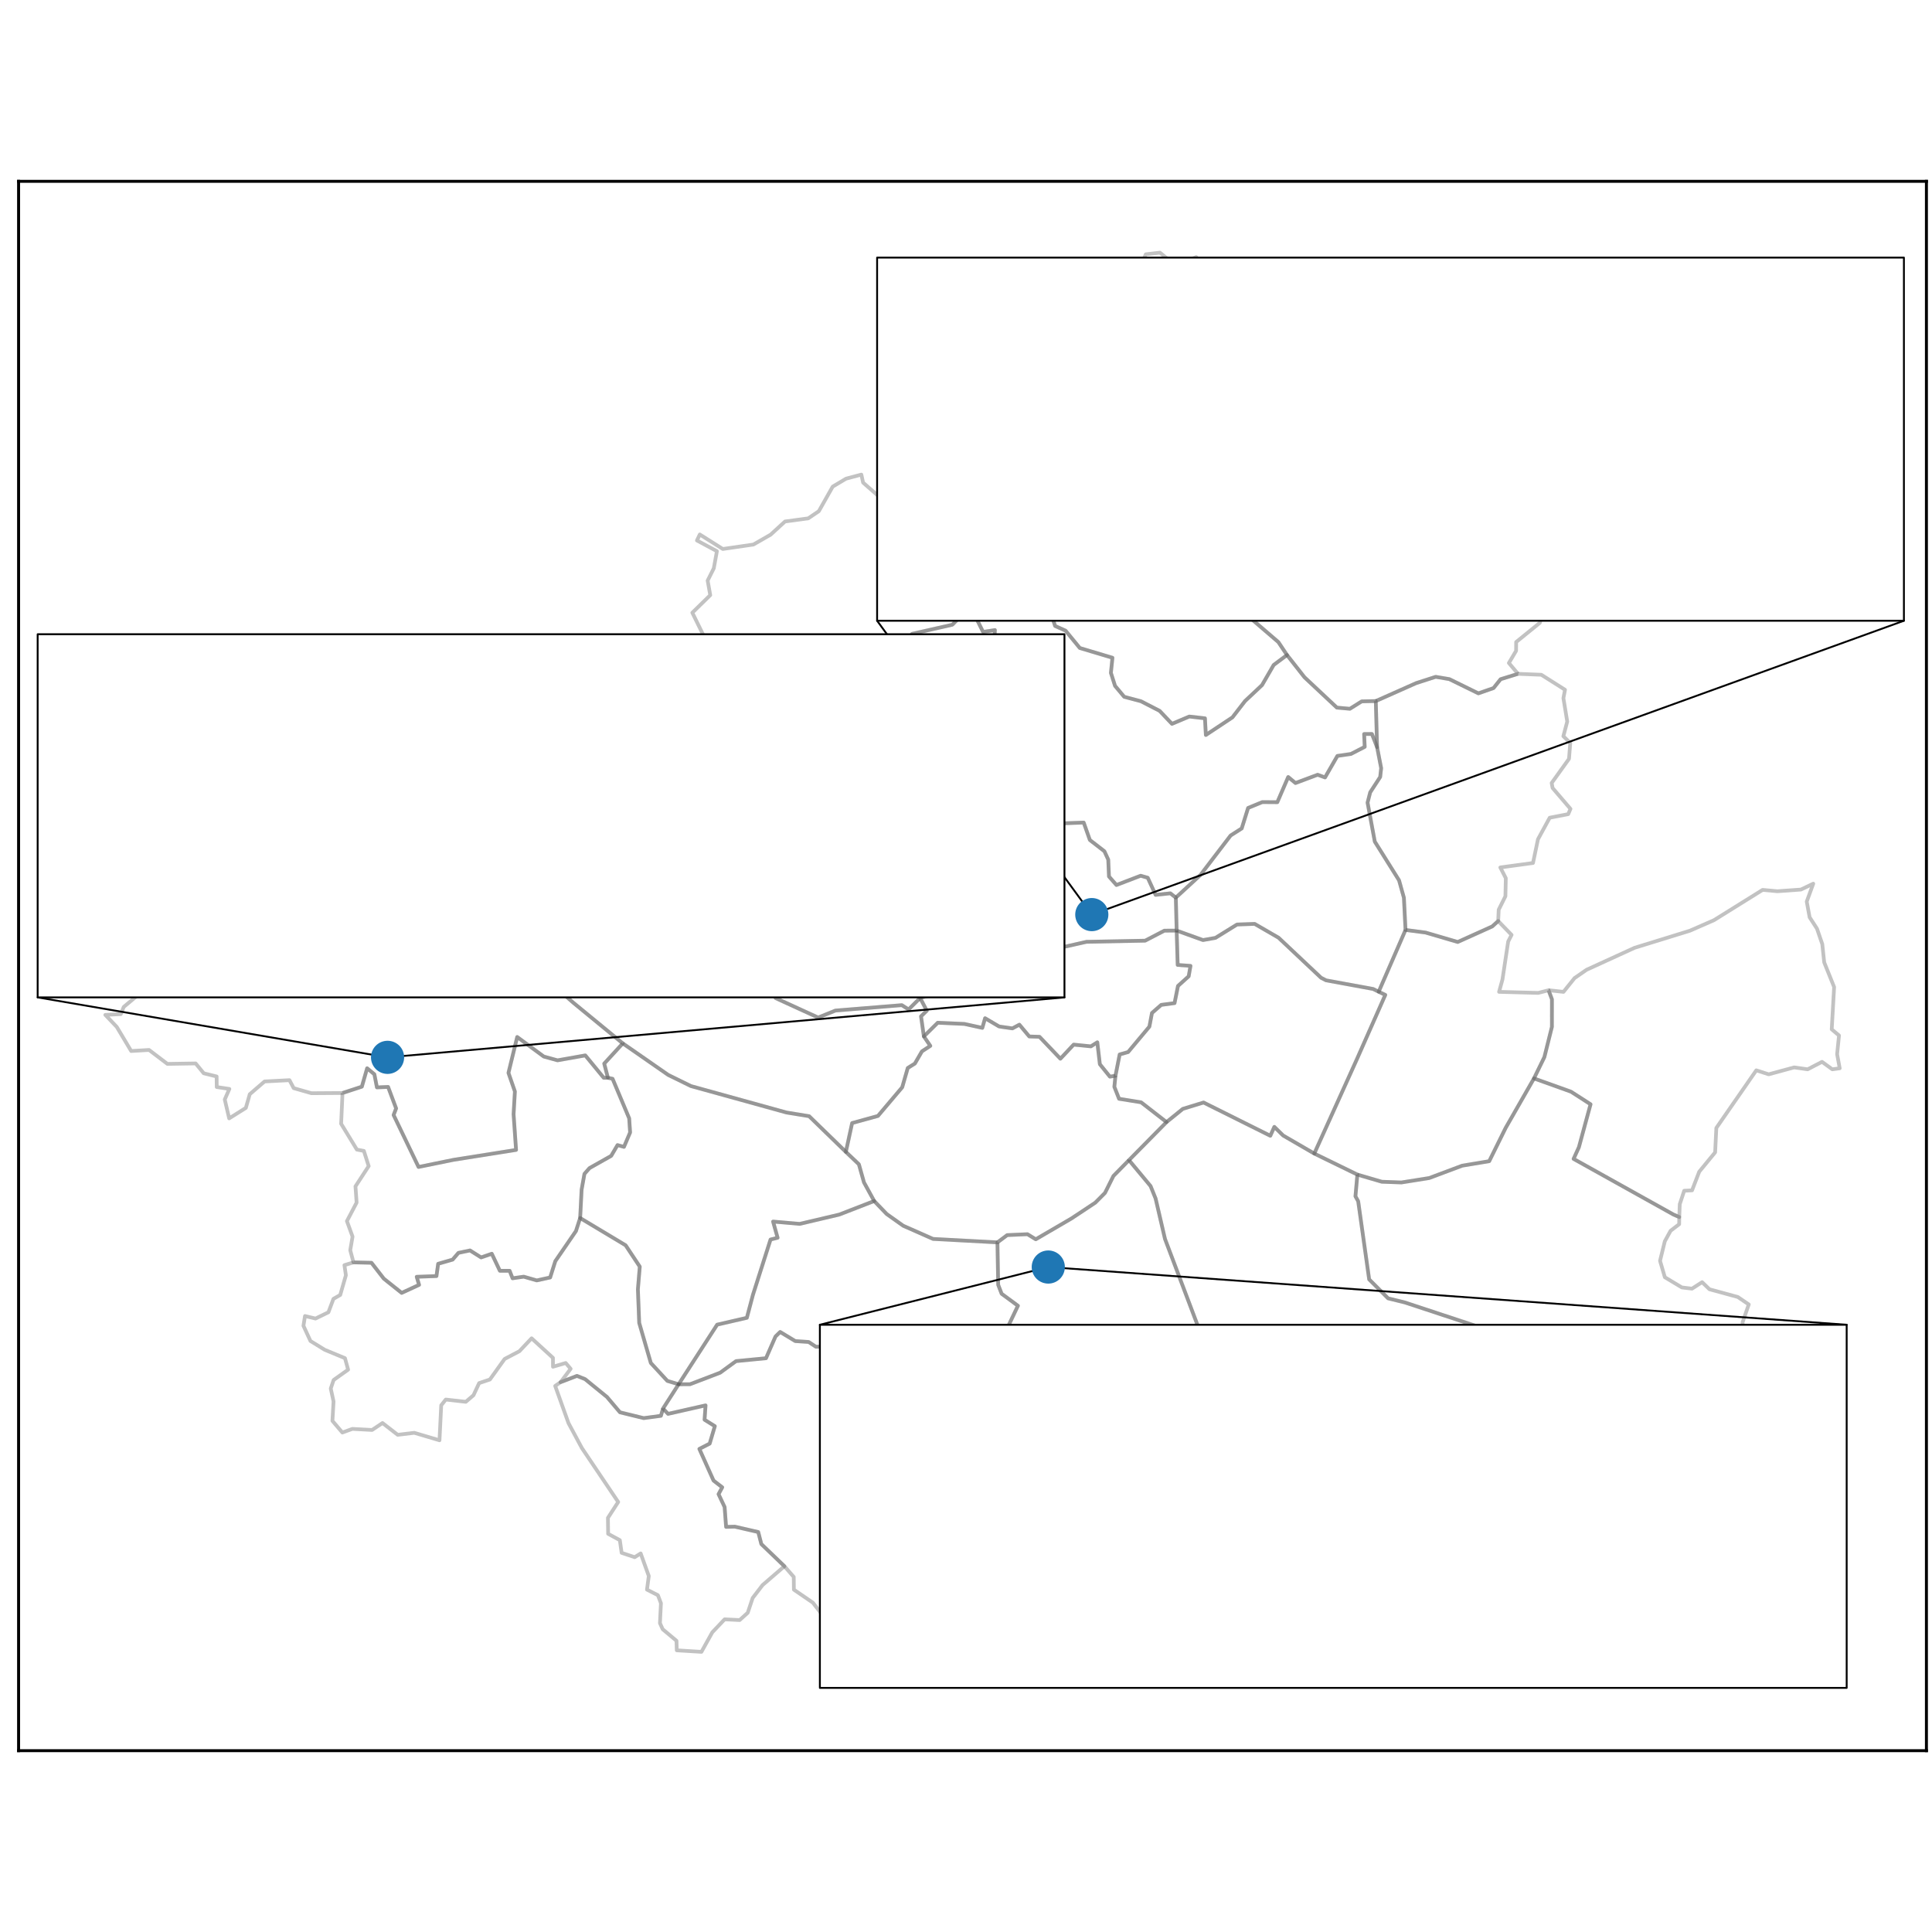 <?xml version="1.0" encoding="utf-8" standalone="no"?>
<!DOCTYPE svg PUBLIC "-//W3C//DTD SVG 1.1//EN"
  "http://www.w3.org/Graphics/SVG/1.1/DTD/svg11.dtd">
<!-- Created with matplotlib (https://matplotlib.org/) -->
<svg height="519.84pt" version="1.1" viewBox="0 0 519.84 519.84" width="519.84pt" xmlns="http://www.w3.org/2000/svg" xmlns:xlink="http://www.w3.org/1999/xlink">
 <defs>
  <style type="text/css">
*{stroke-linecap:butt;stroke-linejoin:round;}
  </style>
 </defs>
 <g id="figure_1">
  <g id="patch_1">
   <path d="M 0 519.84 
L 519.84 519.84 
L 519.84 0 
L 0 0 
z
" style="fill:#ffffff;"/>
  </g>
  <g id="axes_1">
   <g id="patch_2">
    <path d="M 5 471.053 
L 518.34 471.053 
L 518.34 48.787 
L 5 48.787 
z
" style="fill:#ffffff;"/>
   </g>
   <g id="PatchCollection_1">
    <path clip-path="url(#p96c0641803)" d="M 416.67 266.443 
L 420.685 266.88 
L 423.666 263.169 
L 426.883 260.943 
L 439.805 255.026 
L 454.713 250.419 
L 461.187 247.585 
L 474.26 239.441 
L 478.226 239.806 
L 484.564 239.355 
L 487.892 237.768 
L 486.133 242.585 
L 486.913 246.817 
L 488.893 249.874 
L 490.316 254.023 
L 490.835 258.944 
L 493.505 265.585 
L 492.859 276.967 
L 494.818 278.609 
L 494.31 283.659 
L 495.006 287.443 
L 493.015 287.716 
L 490.245 285.707 
L 486.39 287.715 
L 482.742 287.204 
L 475.902 289.066 
L 472.562 287.99 
L 461.809 303.5 
L 461.488 310.065 
L 457.208 315.271 
L 455.281 320.28 
L 453.162 320.395 
L 451.97 324.015 
L 451.838 327.472 
L 450.268 326.792 
L 423.402 311.819 
L 424.833 308.673 
L 427.967 297.122 
L 422.712 293.743 
L 412.745 290.169 
L 415.542 284.434 
L 417.569 276.294 
L 417.578 268.881 
L 416.67 266.443 
" style="fill:none;stroke:#333333;stroke-opacity:0.3;"/>
    <path clip-path="url(#p96c0641803)" d="M 365.226 316.044 
L 371.799 317.97 
L 377.07 318.164 
L 384.548 316.974 
L 393.433 313.645 
L 400.698 312.44 
L 405.122 303.488 
L 412.745 290.169 
L 422.712 293.743 
L 427.967 297.122 
L 424.833 308.673 
L 423.402 311.819 
L 450.268 326.792 
L 451.838 327.472 
L 451.81 329.4 
L 449.496 331.169 
L 447.948 333.997 
L 446.661 339.245 
L 447.959 343.663 
L 452.534 346.409 
L 455.265 346.736 
L 457.983 344.992 
L 459.961 346.901 
L 467.603 348.987 
L 470.537 350.985 
L 468.869 355.796 
L 469.054 359.153 
L 467.09 364.581 
L 465.438 366.91 
L 459.873 368.722 
L 457.138 379.113 
L 457.162 381.674 
L 453.899 384.234 
L 448.973 384.405 
L 445.585 388.755 
L 440.225 386.579 
L 436.322 385.977 
L 436.611 391.137 
L 441.556 394.566 
L 438.513 396.501 
L 434.122 396.494 
L 430.159 394.2 
L 430.167 397.738 
L 426.942 400.287 
L 426.951 397.441 
L 424.984 393.019 
L 415.121 376.046 
L 415.769 374.501 
L 412.181 367.499 
L 408.415 363.418 
L 404.553 360.436 
L 398.441 357.204 
L 377.976 350.442 
L 373.492 349.343 
L 368.399 344.239 
L 365.445 323.222 
L 364.707 321.886 
L 365.226 316.044 
" style="fill:none;stroke:#333333;stroke-opacity:0.3;"/>
    <path clip-path="url(#p96c0641803)" d="M 353.631 310.388 
L 365.226 316.044 
L 364.707 321.886 
L 365.445 323.222 
L 368.399 344.239 
L 373.492 349.343 
L 377.976 350.442 
L 398.441 357.204 
L 404.553 360.436 
L 408.415 363.418 
L 412.181 367.499 
L 415.769 374.501 
L 415.121 376.046 
L 424.984 393.019 
L 426.951 397.441 
L 426.942 400.287 
L 421.551 404.567 
L 420.756 409.601 
L 416.85 407.573 
L 415.483 405.427 
L 409.111 404.051 
L 405.982 408.15 
L 400.084 409.319 
L 397.969 405.608 
L 396.518 402.476 
L 389.011 395.902 
L 384.778 389.51 
L 384.559 385.804 
L 377.722 386.824 
L 372.979 389.529 
L 371.574 386.797 
L 368.843 386.295 
L 367.771 388.083 
L 360.284 389.551 
L 359.258 395.016 
L 353.834 395.774 
L 350.557 395.336 
L 340.763 383.297 
L 336.654 371.641 
L 328.588 373.057 
L 325.804 366.041 
L 313.461 333.363 
L 310.93 322.464 
L 309.581 319.131 
L 303.775 312.16 
L 313.876 301.919 
L 318.262 298.361 
L 323.839 296.649 
L 341.802 305.601 
L 342.885 303.205 
L 345.257 305.532 
L 353.631 310.388 
" style="fill:none;stroke:#333333;stroke-opacity:0.3;"/>
    <path clip-path="url(#p96c0641803)" d="M 303.775 312.16 
L 309.581 319.131 
L 310.93 322.464 
L 313.461 333.363 
L 325.804 366.041 
L 328.588 373.057 
L 336.654 371.641 
L 340.763 383.297 
L 350.557 395.336 
L 353.834 395.774 
L 359.258 395.016 
L 360.284 389.551 
L 367.771 388.083 
L 368.843 386.295 
L 371.574 386.797 
L 372.979 389.529 
L 377.722 386.824 
L 384.559 385.804 
L 384.778 389.51 
L 389.011 395.902 
L 396.518 402.476 
L 397.969 405.608 
L 396.083 409.337 
L 396.623 412.466 
L 394.993 413.054 
L 393.835 416.476 
L 391.84 417.71 
L 389.103 422.84 
L 389.093 427.633 
L 384.371 430.141 
L 382.346 434.077 
L 373.921 432.362 
L 370.456 433.238 
L 370.81 435.758 
L 373.698 437.436 
L 372.997 439.841 
L 370.293 441.398 
L 369.291 446.729 
L 370.032 448.489 
L 364.985 449.652 
L 363.789 451.229 
L 358.652 449.689 
L 355.097 449.646 
L 348.693 451.859 
L 346.156 449.398 
L 343.522 448.678 
L 342.28 444.933 
L 334.941 437.874 
L 330.539 436.953 
L 330.036 434.113 
L 333.158 429.116 
L 332.357 426.768 
L 332.691 422.578 
L 330.859 419.475 
L 331.871 415.203 
L 331.486 412.364 
L 329.408 410.176 
L 328.046 405.54 
L 329.28 402.208 
L 325.414 399.495 
L 319.653 409.718 
L 313.44 413.014 
L 308.573 414.138 
L 302.873 414.111 
L 300.583 411.321 
L 297.521 404.558 
L 296.43 403.929 
L 294.353 397.407 
L 288.288 397.257 
L 286.381 398.169 
L 287.436 402.075 
L 287.003 404.547 
L 282.957 405.638 
L 277.843 410.246 
L 276.557 407.045 
L 277.334 399.848 
L 275.883 396.576 
L 273.278 393.909 
L 271.059 389.652 
L 269.987 384.174 
L 271.466 356.44 
L 273.893 351.337 
L 269.511 348.114 
L 268.581 345.702 
L 268.383 334.285 
L 271.001 332.331 
L 276.462 332.086 
L 278.69 333.455 
L 288.326 327.831 
L 294.699 323.606 
L 297.316 320.977 
L 299.593 316.409 
L 303.775 312.16 
" style="fill:none;stroke:#333333;stroke-opacity:0.3;"/>
    <path clip-path="url(#p96c0641803)" d="M 269.987 384.174 
L 271.059 389.652 
L 273.278 393.909 
L 275.883 396.576 
L 277.334 399.848 
L 276.557 407.045 
L 277.843 410.246 
L 271.288 412.225 
L 269.167 417.448 
L 264.047 421.033 
L 261.517 425.071 
L 258.225 425.164 
L 250.84 427.912 
L 250.481 432.686 
L 249.385 434.272 
L 245.24 434.684 
L 244.193 436.396 
L 238.31 436.4 
L 229.493 439.169 
L 226.186 439.179 
L 222.98 441.445 
L 221.693 439.376 
L 221.904 435.325 
L 218.708 431.222 
L 213.612 427.729 
L 213.57 424.3 
L 211.063 421.421 
L 204.856 415.462 
L 204.015 412.22 
L 197.719 410.774 
L 195.37 410.837 
L 194.971 405.495 
L 193.34 402.029 
L 194.332 400.188 
L 191.994 398.379 
L 188.175 389.855 
L 190.95 388.431 
L 192.344 383.736 
L 189.576 382.008 
L 189.842 378.143 
L 179.749 380.426 
L 178.404 378.993 
L 182.596 372.462 
L 185.648 372.458 
L 193.771 369.35 
L 198.041 366.236 
L 206.102 365.456 
L 208.667 359.601 
L 209.918 358.387 
L 213.985 360.844 
L 217.592 361.084 
L 219.536 362.37 
L 225.437 362.321 
L 231.565 359.695 
L 236.855 362.09 
L 239.081 363.991 
L 242.256 363.219 
L 247.258 360.639 
L 246.835 364.228 
L 248.532 369.308 
L 247.421 374.574 
L 257.621 385.996 
L 264.791 384.302 
L 269.987 384.174 
" style="fill:none;stroke:#333333;stroke-opacity:0.3;"/>
    <path clip-path="url(#p96c0641803)" d="M 268.383 334.285 
L 268.581 345.702 
L 269.511 348.114 
L 273.893 351.337 
L 271.466 356.44 
L 269.987 384.174 
L 264.791 384.302 
L 257.621 385.996 
L 247.421 374.574 
L 248.532 369.308 
L 246.835 364.228 
L 247.258 360.639 
L 242.256 363.219 
L 239.081 363.991 
L 236.855 362.09 
L 231.565 359.695 
L 225.437 362.321 
L 219.536 362.37 
L 217.592 361.084 
L 213.985 360.844 
L 209.918 358.387 
L 208.667 359.601 
L 206.102 365.456 
L 198.041 366.236 
L 193.771 369.35 
L 185.648 372.458 
L 182.596 372.462 
L 192.967 356.422 
L 200.953 354.58 
L 202.59 348.402 
L 207.328 333.518 
L 209.229 333.044 
L 208.01 328.684 
L 215.175 329.309 
L 225.818 326.805 
L 235.216 323.156 
L 238.583 326.657 
L 243.026 329.81 
L 251.054 333.355 
L 268.383 334.285 
" style="fill:none;stroke:#333333;stroke-opacity:0.3;"/>
    <path clip-path="url(#p96c0641803)" d="M 167.57 280.737 
L 179.798 289.232 
L 185.911 292.229 
L 211.6 299.337 
L 217.71 300.333 
L 227.596 309.94 
L 231.097 313.273 
L 232.47 318.152 
L 235.216 323.156 
L 225.818 326.805 
L 215.175 329.309 
L 208.01 328.684 
L 209.229 333.044 
L 207.328 333.518 
L 202.59 348.402 
L 200.953 354.58 
L 192.967 356.422 
L 182.596 372.462 
L 179.565 371.554 
L 175.117 366.731 
L 171.991 355.954 
L 171.639 346.925 
L 172.143 340.813 
L 168.339 335.071 
L 156.101 327.735 
L 156.491 320.104 
L 157.258 315.838 
L 158.626 314.292 
L 164.448 311.011 
L 166.15 308.107 
L 167.892 308.587 
L 169.544 304.704 
L 169.293 300.917 
L 164.823 290.265 
L 163.567 289.99 
L 162.574 286.18 
L 167.57 280.737 
" style="fill:none;stroke:#333333;stroke-opacity:0.3;"/>
    <path clip-path="url(#p96c0641803)" d="M 178.404 378.993 
L 179.749 380.426 
L 189.842 378.143 
L 189.576 382.008 
L 192.344 383.736 
L 190.95 388.431 
L 188.175 389.855 
L 191.994 398.379 
L 194.332 400.188 
L 193.34 402.029 
L 194.971 405.495 
L 195.37 410.837 
L 197.719 410.774 
L 204.015 412.22 
L 204.856 415.462 
L 211.063 421.421 
L 205.179 426.496 
L 202.524 429.959 
L 201.191 433.947 
L 199.021 435.907 
L 194.974 435.71 
L 191.658 439.205 
L 188.738 444.458 
L 182.101 444.05 
L 182.023 441.484 
L 178.309 438.376 
L 177.572 436.735 
L 177.838 431.372 
L 177.017 429.214 
L 174.079 427.719 
L 174.571 424.055 
L 172.386 417.978 
L 170.775 418.992 
L 167.264 417.818 
L 166.777 414.406 
L 163.629 412.703 
L 163.575 408.407 
L 166.337 404.14 
L 156.572 389.634 
L 152.96 382.909 
L 149.38 372.91 
L 150.825 371.905 
L 155.239 370.208 
L 157.424 371.079 
L 163.315 375.878 
L 166.814 380.007 
L 173.205 381.572 
L 177.829 380.951 
L 178.404 378.993 
" style="fill:none;stroke:#333333;stroke-opacity:0.3;"/>
    <path clip-path="url(#p96c0641803)" d="M 95.113 339.667 
L 99.954 339.776 
L 103.267 344.041 
L 108.077 347.877 
L 112.762 345.716 
L 112.124 343.545 
L 117.436 343.351 
L 117.895 340.044 
L 121.787 338.922 
L 123.35 337.105 
L 126.465 336.452 
L 129.453 338.336 
L 132.324 337.341 
L 134.499 341.925 
L 137.125 341.927 
L 137.915 343.946 
L 140.92 343.513 
L 144.422 344.521 
L 148.029 343.728 
L 149.415 339.342 
L 154.969 331.238 
L 156.101 327.735 
L 168.339 335.071 
L 172.143 340.813 
L 171.639 346.925 
L 171.991 355.954 
L 175.117 366.731 
L 179.565 371.554 
L 182.596 372.462 
L 178.404 378.993 
L 177.829 380.951 
L 173.205 381.572 
L 166.814 380.007 
L 163.315 375.878 
L 157.424 371.079 
L 155.239 370.208 
L 150.825 371.905 
L 153.542 368.303 
L 152.214 366.74 
L 148.79 367.75 
L 148.781 365.35 
L 143.038 360.092 
L 139.755 363.57 
L 135.781 365.652 
L 131.82 371.177 
L 128.92 372.153 
L 127.398 375.415 
L 125.337 377.183 
L 119.943 376.575 
L 118.718 378.118 
L 118.251 387.535 
L 111.466 385.522 
L 107.009 386.063 
L 102.92 382.891 
L 100.116 384.758 
L 94.8 384.471 
L 92.116 385.448 
L 89.446 382.311 
L 89.746 377.085 
L 88.994 373.61 
L 89.768 371.314 
L 93.668 368.533 
L 92.816 365.436 
L 87.363 363.179 
L 83.533 360.819 
L 81.648 356.73 
L 82.065 354.097 
L 84.891 354.78 
L 88.364 353.093 
L 89.722 349.478 
L 91.543 348.434 
L 93.068 343.133 
L 92.673 340.409 
L 95.113 339.667 
" style="fill:none;stroke:#333333;stroke-opacity:0.3;"/>
    <path clip-path="url(#p96c0641803)" d="M 131.875 246.303 
L 131.498 251.326 
L 132.601 253.369 
L 141.391 258.617 
L 154.334 269.856 
L 167.57 280.737 
L 162.574 286.18 
L 163.567 289.99 
L 162.441 289.999 
L 157.486 283.975 
L 150.018 285.303 
L 146.318 284.283 
L 139.161 279.023 
L 136.809 288.678 
L 138.544 293.684 
L 138.189 299.794 
L 138.855 309.403 
L 121.996 312.077 
L 112.615 313.993 
L 105.904 300.015 
L 106.584 298.238 
L 104.422 292.458 
L 101.419 292.584 
L 100.73 289.05 
L 98.783 287.438 
L 97.363 292.387 
L 92.16 294.093 
L 83.806 294.151 
L 79.03 292.785 
L 77.888 290.639 
L 71.188 290.986 
L 67.201 294.424 
L 66.147 298.104 
L 61.66 300.919 
L 60.473 295.837 
L 61.716 292.999 
L 58.316 292.488 
L 58.287 289.643 
L 54.823 288.787 
L 52.644 286.135 
L 45.039 286.258 
L 40.108 282.51 
L 35.293 282.793 
L 31.418 276.309 
L 28.334 273.072 
L 32.507 272.866 
L 33.293 270.931 
L 41.479 264.104 
L 41.591 261.057 
L 39.16 256.58 
L 42.676 256.998 
L 45.638 255.421 
L 48.091 252.481 
L 47.271 250.228 
L 48.369 247.626 
L 55.906 242.253 
L 60.003 242.555 
L 59.818 238.206 
L 60.517 234.552 
L 62.893 234.32 
L 66.151 227.192 
L 68.361 226.089 
L 66.602 223.017 
L 66.804 220.584 
L 64.758 216.591 
L 64.136 212.745 
L 65.652 209.124 
L 67.347 208.745 
L 68.127 204.847 
L 69.524 204.08 
L 73.598 205.43 
L 85.37 218.56 
L 90.243 223.516 
L 97.38 227.008 
L 124.275 244.928 
L 131.875 246.303 
" style="fill:none;stroke:#333333;stroke-opacity:0.3;"/>
    <path clip-path="url(#p96c0641803)" d="M 92.16 294.093 
L 97.363 292.387 
L 98.783 287.438 
L 100.73 289.05 
L 101.419 292.584 
L 104.422 292.458 
L 106.584 298.238 
L 105.904 300.015 
L 112.615 313.993 
L 121.996 312.077 
L 138.855 309.403 
L 138.189 299.794 
L 138.544 293.684 
L 136.809 288.678 
L 139.161 279.023 
L 146.318 284.283 
L 150.018 285.303 
L 157.486 283.975 
L 162.441 289.999 
L 163.567 289.99 
L 164.823 290.265 
L 169.293 300.917 
L 169.544 304.704 
L 167.892 308.587 
L 166.15 308.107 
L 164.448 311.011 
L 158.626 314.292 
L 157.258 315.838 
L 156.491 320.104 
L 156.101 327.735 
L 154.969 331.238 
L 149.415 339.342 
L 148.029 343.728 
L 144.422 344.521 
L 140.92 343.513 
L 137.915 343.946 
L 137.125 341.927 
L 134.499 341.925 
L 132.324 337.341 
L 129.453 338.336 
L 126.465 336.452 
L 123.35 337.105 
L 121.787 338.922 
L 117.895 340.044 
L 117.436 343.351 
L 112.124 343.545 
L 112.762 345.716 
L 108.077 347.877 
L 103.267 344.041 
L 99.954 339.776 
L 95.113 339.667 
L 94.241 336.393 
L 94.86 332.735 
L 93.346 328.558 
L 95.953 323.58 
L 95.645 319.214 
L 99.202 313.76 
L 97.909 309.676 
L 96.022 309.316 
L 91.788 302.375 
L 92.16 294.093 
" style="fill:none;stroke:#333333;stroke-opacity:0.3;"/>
    <path clip-path="url(#p96c0641803)" d="M 182.486 243.138 
L 180.791 245.15 
L 184.328 248.062 
L 201.077 257.46 
L 207.648 259.461 
L 210.504 262.202 
L 208.799 265.501 
L 208.695 268.552 
L 220.139 273.792 
L 224.782 271.912 
L 242.652 270.455 
L 244.481 271.608 
L 247.576 268.521 
L 249.377 271.941 
L 247.821 273.461 
L 248.584 278.863 
L 250.319 281.412 
L 248.063 282.887 
L 246.16 286.171 
L 244.247 287.366 
L 242.76 292.548 
L 236.228 300.264 
L 229.281 302.178 
L 227.596 309.94 
L 217.71 300.333 
L 211.6 299.337 
L 185.911 292.229 
L 179.798 289.232 
L 167.57 280.737 
L 154.334 269.856 
L 141.391 258.617 
L 132.601 253.369 
L 131.498 251.326 
L 131.875 246.303 
L 131.978 244.926 
L 136.304 244.595 
L 138.303 243.478 
L 140.597 245.115 
L 143.295 242.433 
L 146.352 241.929 
L 152.089 239.333 
L 153.452 235.27 
L 152.978 232.965 
L 155.552 229.503 
L 157.009 225.199 
L 159.189 223.375 
L 167.183 231.985 
L 171.447 235.648 
L 173.747 236.706 
L 176.926 241.156 
L 180.825 244.508 
L 182.486 243.138 
" style="fill:none;stroke:#333333;stroke-opacity:0.3;"/>
    <path clip-path="url(#p96c0641803)" d="M 235.188 199.536 
L 237.791 201.322 
L 238.719 204.123 
L 237.834 210.051 
L 239.333 212.661 
L 242.738 213.095 
L 241.827 217.447 
L 244.055 222.607 
L 244.125 224.7 
L 242.242 232.162 
L 245.563 235.253 
L 241.231 237.739 
L 238.734 240.347 
L 253.324 258.56 
L 256.621 264.075 
L 253.619 265.07 
L 249.947 267.879 
L 247.576 268.521 
L 244.481 271.608 
L 242.652 270.455 
L 224.782 271.912 
L 220.139 273.792 
L 208.695 268.552 
L 208.799 265.501 
L 210.504 262.202 
L 207.648 259.461 
L 201.077 257.46 
L 184.328 248.062 
L 180.791 245.15 
L 182.486 243.138 
L 192.999 230.29 
L 197.045 230.937 
L 196.649 234.34 
L 203.923 233.097 
L 205.621 228.619 
L 208.081 228.675 
L 210.364 226.966 
L 210.082 224.041 
L 211.292 220.806 
L 216.54 215.69 
L 224.37 212.493 
L 225.279 206.203 
L 226.31 203.834 
L 229.099 203.84 
L 231.533 199.569 
L 235.188 199.536 
" style="fill:none;stroke:#333333;stroke-opacity:0.3;"/>
    <path clip-path="url(#p96c0641803)" d="M 259.068 165.193 
L 256.242 168.094 
L 245.412 170.544 
L 242.3 174.929 
L 237.19 175.693 
L 236.816 180.271 
L 235.588 184.032 
L 234.049 185.687 
L 235.21 187.928 
L 235.865 193.655 
L 234.524 198.239 
L 235.188 199.536 
L 231.533 199.569 
L 229.099 203.84 
L 226.31 203.834 
L 225.279 206.203 
L 224.37 212.493 
L 216.54 215.69 
L 211.292 220.806 
L 210.082 224.041 
L 210.364 226.966 
L 208.081 228.675 
L 205.621 228.619 
L 203.923 233.097 
L 196.649 234.34 
L 197.045 230.937 
L 192.999 230.29 
L 182.486 243.138 
L 180.825 244.508 
L 176.926 241.156 
L 173.747 236.706 
L 171.447 235.648 
L 167.183 231.985 
L 159.189 223.375 
L 162.334 219.351 
L 164.797 219.37 
L 162.76 223.161 
L 164.79 226.671 
L 169.403 226.866 
L 171.452 225.87 
L 175.609 226.634 
L 178.821 224.88 
L 177.87 220.952 
L 181.087 217.564 
L 180.244 214.372 
L 180.66 211.512 
L 179.289 206.183 
L 181.323 205.245 
L 181.086 196.546 
L 180.043 192.655 
L 182.782 184.165 
L 184.711 183.536 
L 187.097 179.789 
L 186.176 176.814 
L 188.728 173.789 
L 189.123 170.635 
L 186.283 164.856 
L 191.107 160.141 
L 190.405 156.212 
L 192.061 152.907 
L 192.896 148.303 
L 187.527 145.421 
L 188.294 143.809 
L 194.488 147.713 
L 202.715 146.519 
L 207.352 143.863 
L 211.228 140.315 
L 217.47 139.475 
L 220.316 137.549 
L 224.051 130.939 
L 227.653 128.791 
L 231.763 127.697 
L 232.231 129.854 
L 236.164 133.3 
L 239.648 132.854 
L 242.315 136.538 
L 243.278 141.431 
L 246.076 142.628 
L 248.312 149.407 
L 250.853 150.013 
L 255.764 156.192 
L 255.7 159.224 
L 259.068 165.193 
" style="fill:none;stroke:#333333;stroke-opacity:0.3;"/>
    <path clip-path="url(#p96c0641803)" d="M 408.447 181.308 
L 403.759 182.758 
L 401.858 185.143 
L 397.781 186.558 
L 389.973 182.732 
L 386.295 182.111 
L 381.043 183.805 
L 370.181 188.633 
L 366.393 188.717 
L 363.216 190.71 
L 359.708 190.395 
L 351.002 182.235 
L 346.293 176.245 
L 343.957 172.756 
L 336.806 166.61 
L 339.544 163.573 
L 340.747 158.746 
L 346.491 147.577 
L 351.814 153.266 
L 352.881 145.936 
L 351.096 138.958 
L 350.876 132.191 
L 348.044 125.361 
L 347.786 121.056 
L 344.996 113.399 
L 345.344 107.733 
L 346.855 101.69 
L 348.451 91.295 
L 347.175 88.172 
L 351.472 84.987 
L 353.923 84.589 
L 359.203 85.71 
L 363.164 84.196 
L 367.939 77.838 
L 371.869 77.709 
L 376.805 74.997 
L 381.738 75.007 
L 384.555 78.338 
L 386.726 83.539 
L 396.448 85.154 
L 397.935 89.978 
L 393.934 95.825 
L 392.963 99.196 
L 394.952 102.805 
L 395.907 107.155 
L 397.128 108.173 
L 397.516 111.822 
L 395.498 117.379 
L 398.004 123.573 
L 397.338 126.869 
L 386.843 132.524 
L 394.102 133.4 
L 395.471 136.326 
L 393.485 140.376 
L 396.225 146.513 
L 399.994 147.125 
L 402.693 146.316 
L 411.032 147.811 
L 415.411 154.042 
L 415.891 161.052 
L 414.329 167.575 
L 407.949 172.752 
L 407.932 175.123 
L 405.99 178.395 
L 408.447 181.308 
" style="fill:none;stroke:#333333;stroke-opacity:0.3;"/>
    <path clip-path="url(#p96c0641803)" d="M 347.175 88.172 
L 348.451 91.295 
L 346.855 101.69 
L 345.344 107.733 
L 344.996 113.399 
L 347.786 121.056 
L 348.044 125.361 
L 350.876 132.191 
L 351.096 138.958 
L 352.881 145.936 
L 351.814 153.266 
L 346.491 147.577 
L 340.747 158.746 
L 339.544 163.573 
L 336.806 166.61 
L 333.458 162.902 
L 331.751 158.921 
L 329.021 157.361 
L 326.979 152.042 
L 321.095 147.2 
L 317.809 143.818 
L 313.105 141.578 
L 307.959 141.528 
L 305.311 139.647 
L 304.542 137.137 
L 306.031 127.576 
L 307.45 123.955 
L 308.003 116.769 
L 311.191 112.182 
L 309.09 108.371 
L 306.006 104.564 
L 303.825 99.017 
L 300.16 98.436 
L 299.788 91.47 
L 300.505 87.937 
L 299.546 85.225 
L 300.461 77.333 
L 303.866 72.38 
L 306.546 72.355 
L 308.295 68.422 
L 312.099 67.981 
L 315.178 70.467 
L 318.309 70.701 
L 321.862 69.137 
L 323.132 71.317 
L 323.699 75.276 
L 325.317 79.915 
L 326.702 81.492 
L 330.509 80.856 
L 337.076 76.456 
L 338.5 78.727 
L 341.42 80.598 
L 345.164 78.428 
L 347.175 88.172 
" style="fill:none;stroke:#333333;stroke-opacity:0.3;"/>
    <path clip-path="url(#p96c0641803)" d="M 299.788 91.47 
L 300.16 98.436 
L 303.825 99.017 
L 306.006 104.564 
L 309.09 108.371 
L 311.191 112.182 
L 308.003 116.769 
L 307.45 123.955 
L 306.031 127.576 
L 304.542 137.137 
L 305.311 139.647 
L 307.959 141.528 
L 313.105 141.578 
L 317.809 143.818 
L 321.095 147.2 
L 326.979 152.042 
L 329.021 157.361 
L 331.751 158.921 
L 333.458 162.902 
L 336.806 166.61 
L 343.957 172.756 
L 346.293 176.245 
L 342.708 178.922 
L 339.572 184.343 
L 335.004 188.63 
L 331.604 193.024 
L 324.458 197.763 
L 324.217 193.276 
L 320.001 192.795 
L 315.339 194.765 
L 312.019 191.271 
L 306.993 188.682 
L 302.486 187.485 
L 300.022 184.546 
L 298.91 181.05 
L 299.323 176.979 
L 290.537 174.355 
L 286.714 169.693 
L 283.895 168.428 
L 282.947 165.555 
L 280.8 165.581 
L 274.48 160.747 
L 273.389 159.171 
L 275.104 154.049 
L 271.877 149.285 
L 273.767 145.912 
L 272.36 140.569 
L 269.525 137.086 
L 267.833 133.393 
L 268.179 131.002 
L 273.803 127.176 
L 277.394 120.849 
L 282.557 119.125 
L 283.522 115.075 
L 283.987 109.009 
L 282.683 101.412 
L 281.324 98.845 
L 283.72 97.592 
L 288.193 92.72 
L 294.516 90.92 
L 299.788 91.47 
" style="fill:none;stroke:#333333;stroke-opacity:0.3;"/>
    <path clip-path="url(#p96c0641803)" d="M 262.736 166.458 
L 265.228 163.477 
L 269.902 161.789 
L 273.389 159.171 
L 274.48 160.747 
L 280.8 165.581 
L 282.947 165.555 
L 283.895 168.428 
L 286.714 169.693 
L 290.537 174.355 
L 299.323 176.979 
L 298.91 181.05 
L 300.022 184.546 
L 302.486 187.485 
L 306.993 188.682 
L 312.019 191.271 
L 315.339 194.765 
L 320.001 192.795 
L 324.217 193.276 
L 324.458 197.763 
L 331.604 193.024 
L 335.004 188.63 
L 339.572 184.343 
L 342.708 178.922 
L 346.293 176.245 
L 351.002 182.235 
L 359.708 190.395 
L 363.216 190.71 
L 366.393 188.717 
L 370.181 188.633 
L 370.532 201.038 
L 369.138 197.487 
L 367.041 197.505 
L 367.204 200.955 
L 363.511 202.86 
L 359.849 203.396 
L 356.525 209.183 
L 354.536 208.461 
L 348.572 210.69 
L 346.613 209.068 
L 343.684 215.847 
L 339.643 215.819 
L 335.822 217.394 
L 334.108 222.907 
L 331.125 224.802 
L 323.008 235.424 
L 316.379 241.521 
L 314.912 240.365 
L 310.935 240.782 
L 308.819 236.173 
L 306.918 235.632 
L 300.399 238.128 
L 298.392 235.84 
L 298.193 231.298 
L 297.156 229.042 
L 293.249 226.021 
L 291.588 221.327 
L 285.673 221.543 
L 284.266 222.941 
L 280.924 222.781 
L 275.457 221.167 
L 272.544 219.276 
L 270.473 216.472 
L 269.977 211.828 
L 273.705 211.412 
L 276.864 208.912 
L 274.811 200.581 
L 275.993 195.742 
L 275.7 189.961 
L 271.36 187.132 
L 269.201 178.607 
L 267.347 176.047 
L 267.699 169.531 
L 264.518 170.034 
L 262.736 166.458 
" style="fill:none;stroke:#333333;stroke-opacity:0.3;"/>
    <path clip-path="url(#p96c0641803)" d="M 370.181 188.633 
L 381.043 183.805 
L 386.295 182.111 
L 389.973 182.732 
L 397.781 186.558 
L 401.858 185.143 
L 403.759 182.758 
L 408.447 181.308 
L 414.727 181.559 
L 421.095 185.588 
L 420.663 187.851 
L 421.694 194.15 
L 420.647 198.097 
L 422.508 199.91 
L 422.167 204.182 
L 417.506 210.675 
L 417.752 212.023 
L 422.565 217.641 
L 421.958 219.059 
L 416.978 220.02 
L 413.82 225.815 
L 412.482 232.203 
L 403.686 233.404 
L 405.165 236.286 
L 405.057 241.154 
L 403.251 244.778 
L 403.115 247.828 
L 401.506 249.278 
L 392.223 253.458 
L 383.587 250.924 
L 378.181 250.219 
L 377.747 241.558 
L 376.439 236.864 
L 369.915 226.455 
L 367.968 215.961 
L 368.674 213.199 
L 371.364 209.06 
L 371.628 206.693 
L 370.532 201.038 
L 370.181 188.633 
" style="fill:none;stroke:#333333;stroke-opacity:0.3;"/>
    <path clip-path="url(#p96c0641803)" d="M 316.379 241.521 
L 323.008 235.424 
L 331.125 224.802 
L 334.108 222.907 
L 335.822 217.394 
L 339.643 215.819 
L 343.684 215.847 
L 346.613 209.068 
L 348.572 210.69 
L 354.536 208.461 
L 356.525 209.183 
L 359.849 203.396 
L 363.511 202.86 
L 367.204 200.955 
L 367.041 197.505 
L 369.138 197.487 
L 370.532 201.038 
L 371.628 206.693 
L 371.364 209.06 
L 368.674 213.199 
L 367.968 215.961 
L 369.915 226.455 
L 376.439 236.864 
L 377.747 241.558 
L 378.181 250.219 
L 370.959 266.845 
L 369.47 266.101 
L 356.802 263.776 
L 355.457 263.081 
L 344.02 252.311 
L 337.585 248.586 
L 332.842 248.759 
L 327.039 252.35 
L 323.686 252.942 
L 316.602 250.389 
L 316.379 241.521 
" style="fill:none;stroke:#333333;stroke-opacity:0.3;"/>
    <path clip-path="url(#p96c0641803)" d="M 378.181 250.219 
L 383.587 250.924 
L 392.223 253.458 
L 401.506 249.278 
L 403.115 247.828 
L 406.717 251.541 
L 405.805 253.331 
L 404.263 263.551 
L 403.355 266.876 
L 413.897 267.16 
L 416.67 266.443 
L 417.578 268.881 
L 417.569 276.294 
L 415.542 284.434 
L 412.745 290.169 
L 405.122 303.488 
L 400.698 312.44 
L 393.433 313.645 
L 384.548 316.974 
L 377.07 318.164 
L 371.799 317.97 
L 365.226 316.044 
L 353.631 310.388 
L 365.106 284.975 
L 372.74 267.697 
L 370.959 266.845 
L 378.181 250.219 
" style="fill:none;stroke:#333333;stroke-opacity:0.3;"/>
    <path clip-path="url(#p96c0641803)" d="M 316.602 250.389 
L 323.686 252.942 
L 327.039 252.35 
L 332.842 248.759 
L 337.585 248.586 
L 344.02 252.311 
L 355.457 263.081 
L 356.802 263.776 
L 369.47 266.101 
L 370.959 266.845 
L 372.74 267.697 
L 365.106 284.975 
L 353.631 310.388 
L 345.257 305.532 
L 342.885 303.205 
L 341.802 305.601 
L 323.839 296.649 
L 318.262 298.361 
L 313.876 301.919 
L 307.033 296.597 
L 301.101 295.647 
L 299.836 292.434 
L 300.136 289.451 
L 301.265 283.722 
L 303.54 283.074 
L 309.265 276.23 
L 309.958 272.561 
L 312.448 270.38 
L 316.032 269.908 
L 316.958 265.29 
L 319.834 262.696 
L 320.325 259.887 
L 316.878 259.635 
L 316.602 250.389 
" style="fill:none;stroke:#333333;stroke-opacity:0.3;"/>
    <path clip-path="url(#p96c0641803)" d="M 300.136 289.451 
L 299.836 292.434 
L 301.101 295.647 
L 307.033 296.597 
L 313.876 301.919 
L 303.775 312.16 
L 299.593 316.409 
L 297.316 320.977 
L 294.699 323.606 
L 288.326 327.831 
L 278.69 333.455 
L 276.462 332.086 
L 271.001 332.331 
L 268.383 334.285 
L 251.054 333.355 
L 243.026 329.81 
L 238.583 326.657 
L 235.216 323.156 
L 232.47 318.152 
L 231.097 313.273 
L 227.596 309.94 
L 229.281 302.178 
L 236.228 300.264 
L 242.76 292.548 
L 244.247 287.366 
L 246.16 286.171 
L 248.063 282.887 
L 250.319 281.412 
L 248.584 278.863 
L 252.312 275.184 
L 259.498 275.508 
L 264.314 276.569 
L 265.055 273.969 
L 268.819 276.19 
L 272.405 276.707 
L 274.285 275.708 
L 276.942 278.88 
L 279.7 278.97 
L 285.318 284.867 
L 288.888 281.076 
L 293.531 281.541 
L 295.25 280.451 
L 295.938 286.351 
L 298.633 289.689 
L 300.136 289.451 
" style="fill:none;stroke:#333333;stroke-opacity:0.3;"/>
    <path clip-path="url(#p96c0641803)" d="M 316.602 250.389 
L 316.878 259.635 
L 320.325 259.887 
L 319.834 262.696 
L 316.958 265.29 
L 316.032 269.908 
L 312.448 270.38 
L 309.958 272.561 
L 309.265 276.23 
L 303.54 283.074 
L 301.265 283.722 
L 300.136 289.451 
L 298.633 289.689 
L 295.938 286.351 
L 295.25 280.451 
L 293.531 281.541 
L 288.888 281.076 
L 285.318 284.867 
L 279.7 278.97 
L 276.942 278.88 
L 274.285 275.708 
L 272.405 276.707 
L 268.819 276.19 
L 265.055 273.969 
L 264.314 276.569 
L 259.498 275.508 
L 252.312 275.184 
L 248.584 278.863 
L 247.821 273.461 
L 249.377 271.941 
L 247.576 268.521 
L 249.947 267.879 
L 253.619 265.07 
L 256.621 264.075 
L 253.324 258.56 
L 256.014 255.377 
L 260.318 253.958 
L 265.779 253.892 
L 278.163 255.498 
L 286.853 254.652 
L 292.347 253.412 
L 308.119 253.105 
L 313.296 250.409 
L 316.602 250.389 
" style="fill:none;stroke:#333333;stroke-opacity:0.3;"/>
    <path clip-path="url(#p96c0641803)" d="M 259.068 165.193 
L 262.736 166.458 
L 264.518 170.034 
L 267.699 169.531 
L 267.347 176.047 
L 269.201 178.607 
L 271.36 187.132 
L 275.7 189.961 
L 275.993 195.742 
L 274.811 200.581 
L 276.864 208.912 
L 273.705 211.412 
L 269.977 211.828 
L 270.473 216.472 
L 272.544 219.276 
L 275.457 221.167 
L 280.924 222.781 
L 284.266 222.941 
L 285.673 221.543 
L 291.588 221.327 
L 293.249 226.021 
L 297.156 229.042 
L 298.193 231.298 
L 298.392 235.84 
L 300.399 238.128 
L 306.918 235.632 
L 308.819 236.173 
L 310.935 240.782 
L 314.912 240.365 
L 316.379 241.521 
L 316.602 250.389 
L 313.296 250.409 
L 308.119 253.105 
L 292.347 253.412 
L 286.853 254.652 
L 278.163 255.498 
L 265.779 253.892 
L 260.318 253.958 
L 256.014 255.377 
L 253.324 258.56 
L 238.734 240.347 
L 241.231 237.739 
L 245.563 235.253 
L 242.242 232.162 
L 244.125 224.7 
L 244.055 222.607 
L 241.827 217.447 
L 242.738 213.095 
L 239.333 212.661 
L 237.834 210.051 
L 238.719 204.123 
L 237.791 201.322 
L 235.188 199.536 
L 234.524 198.239 
L 235.865 193.655 
L 235.21 187.928 
L 234.049 185.687 
L 235.588 184.032 
L 236.816 180.271 
L 237.19 175.693 
L 242.3 174.929 
L 245.412 170.544 
L 256.242 168.094 
L 259.068 165.193 
" style="fill:none;stroke:#333333;stroke-opacity:0.3;"/>
   </g>
   <g id="patch_3">
    <path clip-path="url(#p96c0641803)" d="M 293.769 246.089 
L 236.003 167.021 
z
" style="stroke:#000000;stroke-linejoin:miter;stroke-width:0.5;"/>
   </g>
   <g id="patch_4">
    <path clip-path="url(#p96c0641803)" d="M 293.769 246.089 
L 512.283 167.021 
z
" style="stroke:#000000;stroke-linejoin:miter;stroke-width:0.5;"/>
   </g>
   <g id="patch_5">
    <path clip-path="url(#p96c0641803)" d="M 104.28 284.499 
L 10.133 268.365 
z
" style="stroke:#000000;stroke-linejoin:miter;stroke-width:0.5;"/>
   </g>
   <g id="patch_6">
    <path clip-path="url(#p96c0641803)" d="M 104.28 284.499 
L 286.413 268.365 
z
" style="stroke:#000000;stroke-linejoin:miter;stroke-width:0.5;"/>
   </g>
   <g id="patch_7">
    <path clip-path="url(#p96c0641803)" d="M 282.058 340.919 
L 496.882 356.45 
z
" style="stroke:#000000;stroke-linejoin:miter;stroke-width:0.5;"/>
   </g>
   <g id="patch_8">
    <path clip-path="url(#p96c0641803)" d="M 282.058 340.919 
L 220.603 356.45 
z
" style="stroke:#000000;stroke-linejoin:miter;stroke-width:0.5;"/>
   </g>
   <g id="patch_9">
    <path d="M 5 471.053 
L 5 48.787 
" style="fill:none;stroke:#000000;stroke-linecap:square;stroke-linejoin:miter;stroke-width:0.8;"/>
   </g>
   <g id="patch_10">
    <path d="M 518.34 471.053 
L 518.34 48.787 
" style="fill:none;stroke:#000000;stroke-linecap:square;stroke-linejoin:miter;stroke-width:0.8;"/>
   </g>
   <g id="patch_11">
    <path d="M 5 471.053 
L 518.34 471.053 
" style="fill:none;stroke:#000000;stroke-linecap:square;stroke-linejoin:miter;stroke-width:0.8;"/>
   </g>
   <g id="patch_12">
    <path d="M 5 48.787 
L 518.34 48.787 
" style="fill:none;stroke:#000000;stroke-linecap:square;stroke-linejoin:miter;stroke-width:0.8;"/>
   </g>
   <g id="patch_13">
    <path clip-path="url(#p96c0641803)" d="M 293.769 250.55 
C 294.952 250.55 296.087 250.08 296.924 249.243 
C 297.76 248.406 298.23 247.272 298.23 246.089 
C 298.23 244.905 297.76 243.771 296.924 242.934 
C 296.087 242.097 294.952 241.627 293.769 241.627 
C 292.586 241.627 291.451 242.097 290.615 242.934 
C 289.778 243.771 289.308 244.905 289.308 246.089 
C 289.308 247.272 289.778 248.406 290.615 249.243 
C 291.451 250.08 292.586 250.55 293.769 250.55 
z
" style="fill:#1f77b4;"/>
   </g>
   <g id="patch_14">
    <path clip-path="url(#p96c0641803)" d="M 104.28 288.96 
C 105.463 288.96 106.598 288.49 107.435 287.653 
C 108.271 286.817 108.741 285.682 108.741 284.499 
C 108.741 283.316 108.271 282.181 107.435 281.344 
C 106.598 280.508 105.463 280.038 104.28 280.038 
C 103.097 280.038 101.962 280.508 101.126 281.344 
C 100.289 282.181 99.819 283.316 99.819 284.499 
C 99.819 285.682 100.289 286.817 101.126 287.653 
C 101.962 288.49 103.097 288.96 104.28 288.96 
z
" style="fill:#1f77b4;"/>
   </g>
   <g id="patch_15">
    <path clip-path="url(#p96c0641803)" d="M 282.058 345.38 
C 283.242 345.38 284.376 344.91 285.213 344.073 
C 286.05 343.236 286.52 342.102 286.52 340.919 
C 286.52 339.735 286.05 338.601 285.213 337.764 
C 284.376 336.927 283.242 336.457 282.058 336.457 
C 280.875 336.457 279.741 336.927 278.904 337.764 
C 278.067 338.601 277.597 339.735 277.597 340.919 
C 277.597 342.102 278.067 343.236 278.904 344.073 
C 279.741 344.91 280.875 345.38 282.058 345.38 
z
" style="fill:#1f77b4;"/>
   </g>
   <g id="patch_16">
    <path clip-path="url(#p96c0641803)" d="M 236.003 167.021 
L 512.283 167.021 
L 512.283 69.309 
L 236.003 69.309 
z
" style="fill:#ffffff;stroke:#000000;stroke-linejoin:miter;stroke-width:0.5;"/>
   </g>
   <g id="patch_17">
    <path clip-path="url(#p96c0641803)" d="M 10.133 268.365 
L 286.413 268.365 
L 286.413 170.653 
L 10.133 170.653 
z
" style="fill:#ffffff;stroke:#000000;stroke-linejoin:miter;stroke-width:0.5;"/>
   </g>
   <g id="patch_18">
    <path clip-path="url(#p96c0641803)" d="M 220.603 454.163 
L 496.882 454.163 
L 496.882 356.45 
L 220.603 356.45 
z
" style="fill:#ffffff;stroke:#000000;stroke-linejoin:miter;stroke-width:0.5;"/>
   </g>
  </g>
 </g>
 <defs>
  <clipPath id="p96c0641803">
   <rect height="422.267" width="513.34" x="5" y="48.787"/>
  </clipPath>
 </defs>
</svg>
